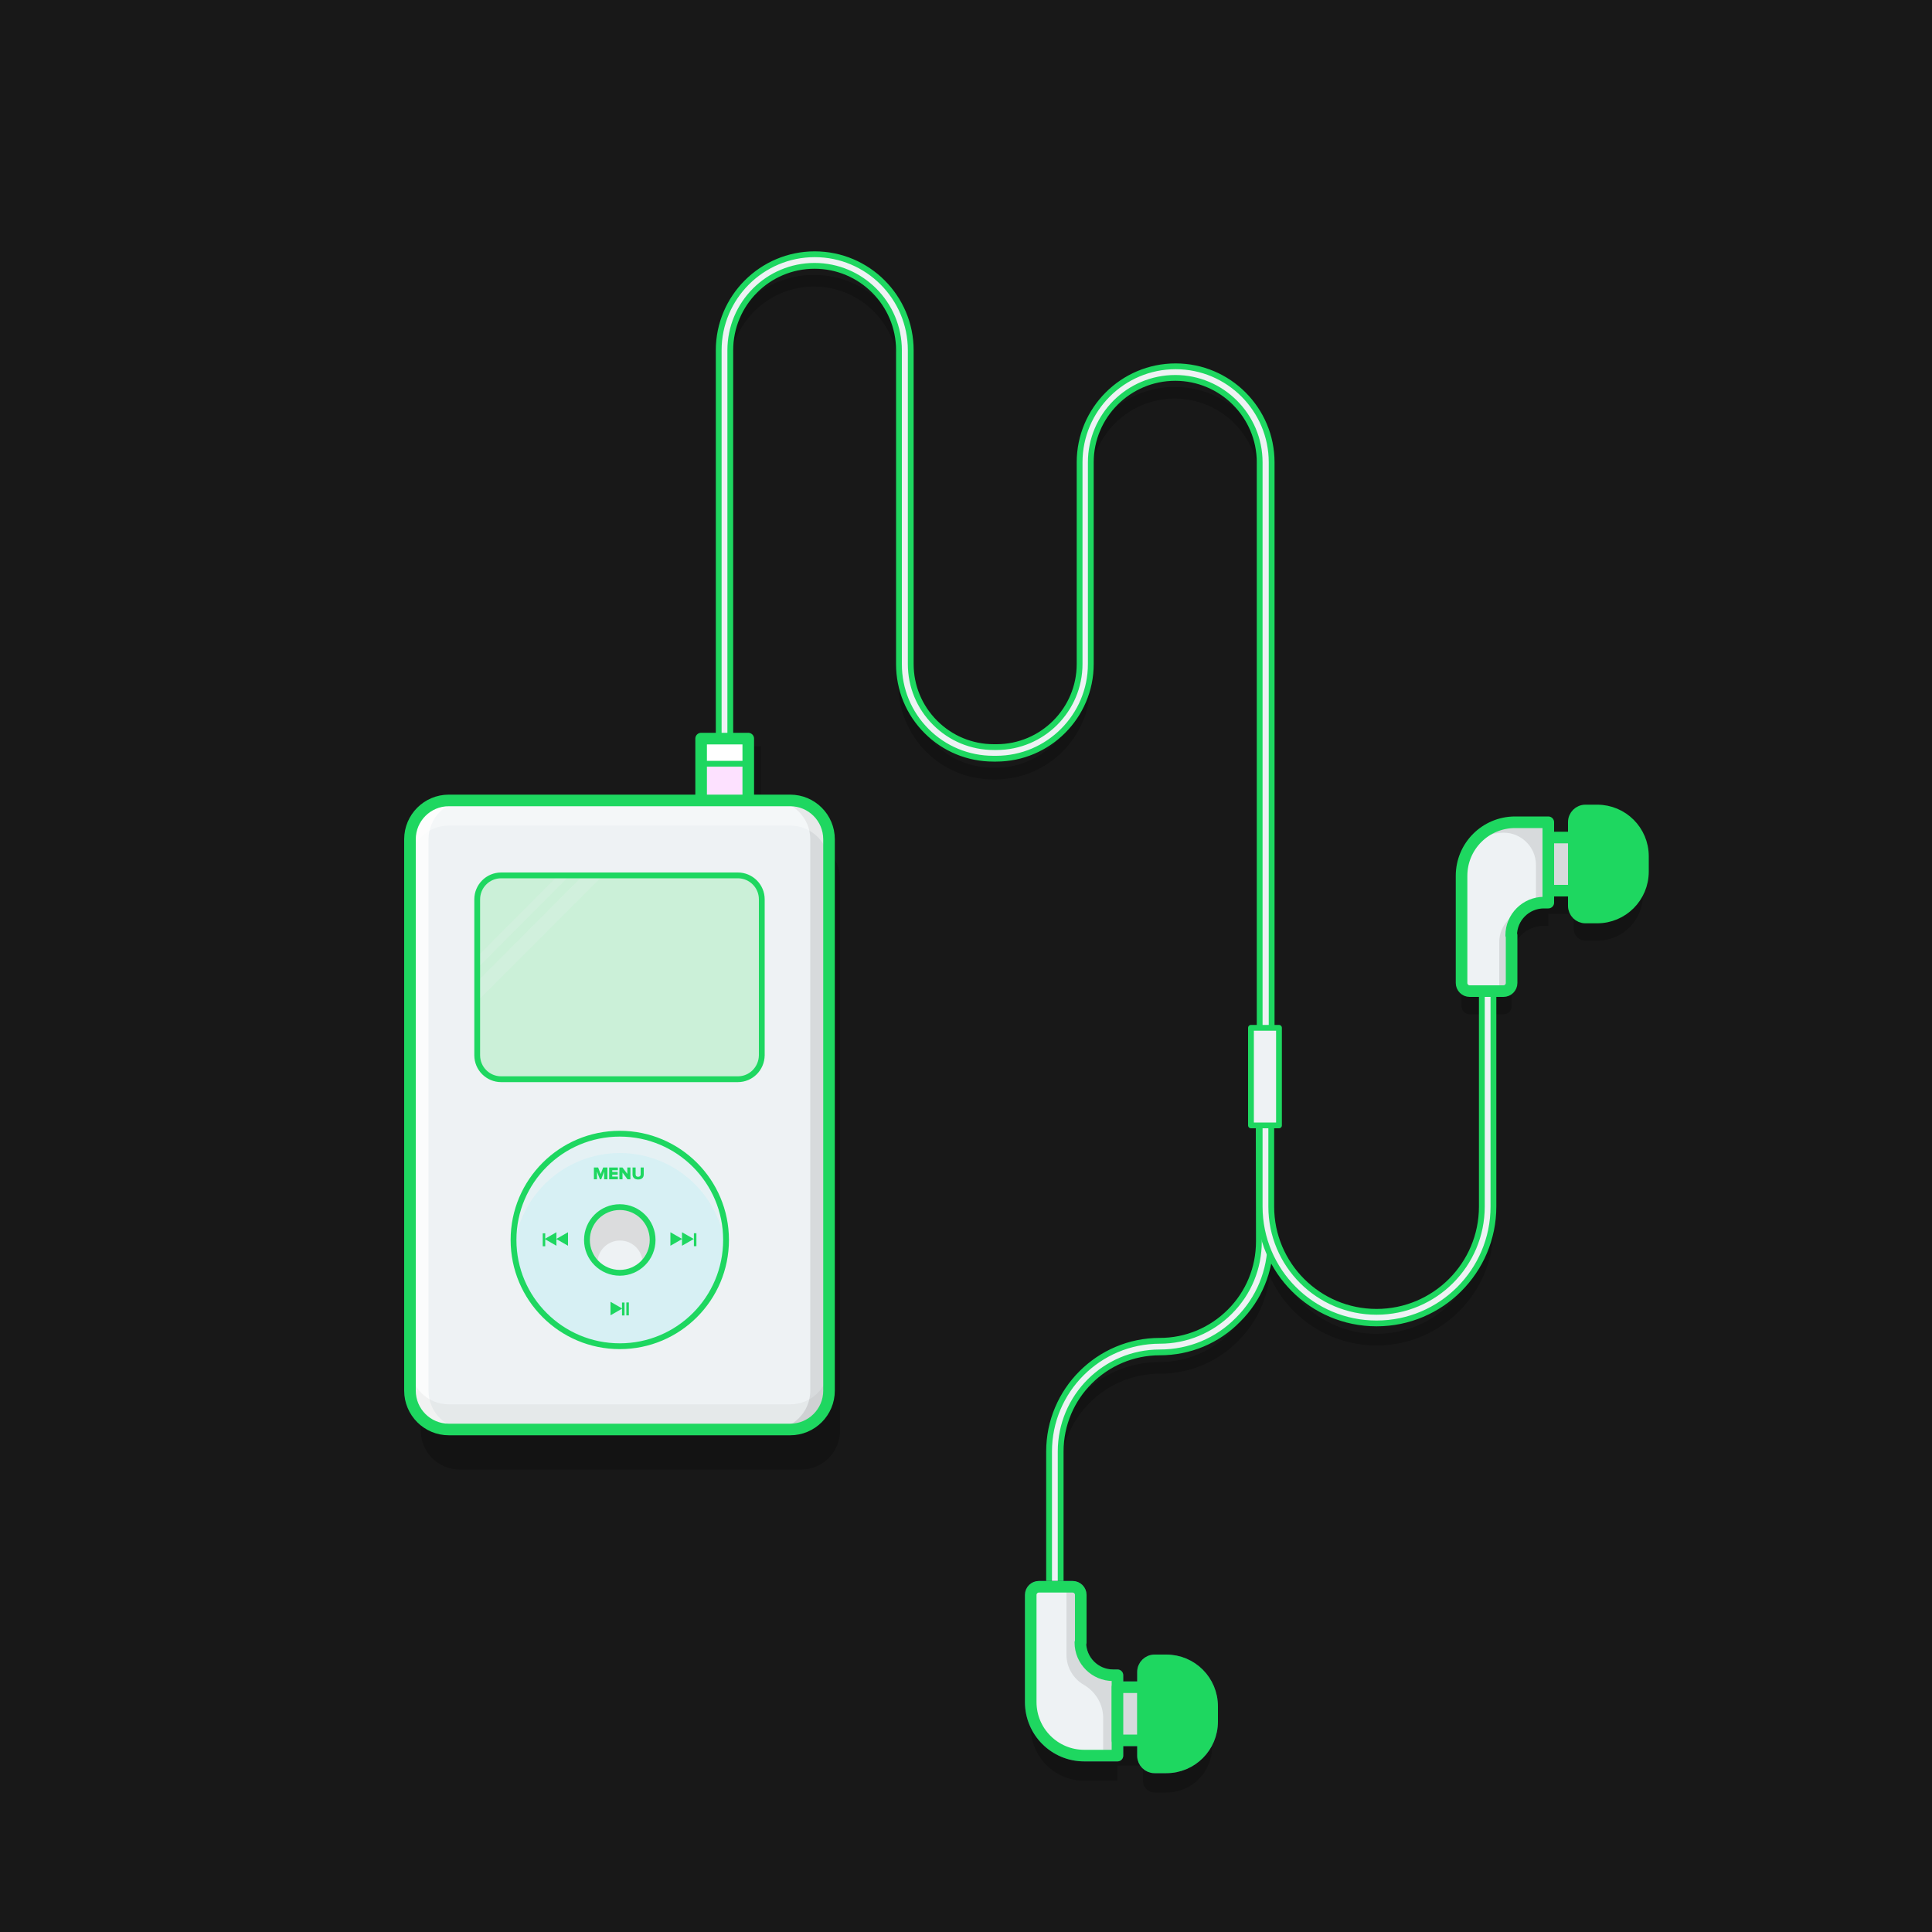 <svg width="1000" height="1000" viewBox="0 0 1000 1000" fill="none" xmlns="http://www.w3.org/2000/svg">
<path d="M1000 0H0V1000H1000V0Z" fill="#181818"/>
<path opacity="0.23" d="M782.2 496.1C782.2 486.8 789.8 479.2 799.1 479.2H801.4V437.6H784.2C768.9 437.6 756.5 450 756.5 465.3V520.8C756.5 523.1 758.4 525 760.7 525H778.2C780.5 525 782.4 523.1 782.4 520.8V496.1H782.2Z" fill="black"/>
<path opacity="0.23" d="M814.7 445.5H801.4V473H814.7V445.5Z" fill="black"/>
<path opacity="0.23" d="M826.7 486.9H820.6C817.3 486.9 814.6 484.2 814.6 480.9V437.5C814.6 434.2 817.3 431.5 820.6 431.5H826.7C839.8 431.5 850.4 442.1 850.4 455.2V463.1C850.4 476.3 839.8 486.9 826.7 486.9Z" fill="black"/>
<path opacity="0.21" d="M559.2 863.2C559.2 872.5 566.8 880.1 576.1 880.1H578.4V921.7H561.2C545.9 921.7 533.5 909.3 533.5 894V838.5C533.5 836.2 535.4 834.3 537.7 834.3H555.2C557.5 834.3 559.4 836.2 559.4 838.5V863.2H559.2Z" fill="black"/>
<path opacity="0.21" d="M591.7 886.3H578.4V913.8H591.7V886.3Z" fill="black"/>
<path opacity="0.21" d="M603.7 872.4H597.6C594.3 872.4 591.6 875.1 591.6 878.4V921.8C591.6 925.1 594.3 927.8 597.6 927.8H603.7C616.8 927.8 627.4 917.2 627.4 904.1V896.2C627.4 883 616.8 872.4 603.7 872.4Z" fill="black"/>
<g opacity="0.23">
<path d="M549 841H543V762.3C543 730.7 568.7 705 600.3 705C614 705 626.9 699.6 636.6 689.9C646.3 680.2 651.6 667.3 651.6 653.5L651.5 616.7H657.5L657.6 653.5C657.6 668.8 651.7 683.3 640.8 694.1C630.1 705 615.7 711 600.3 711C572 711 549 734 549 762.3V841Z" fill="black"/>
</g>
<g opacity="0.23">
<path d="M712.5 696.4C679.1 696.4 652 669.3 652 635.9V617.4C652 615.7 653.3 614.4 655 614.4C656.7 614.4 658 615.7 658 617.4V635.9C658 666 682.4 690.4 712.5 690.4C742.6 690.4 767 666 767 635.9V524.4C767 522.7 768.3 521.4 770 521.4C771.7 521.4 773 522.7 773 524.4V635.9C773 669.2 745.9 696.4 712.5 696.4Z" fill="black"/>
</g>
<path d="M549 830H543V751.3C543 719.7 568.7 694 600.3 694C614 694 626.9 688.6 636.6 678.9C646.3 669.2 651.6 656.3 651.6 642.5L651.5 582.7H657.5L657.6 642.5C657.6 657.8 651.7 672.3 640.8 683.1C630.1 694 615.7 700 600.3 700C572 700 549 723 549 751.3V830Z" fill="#EEF2F4"/>
<path d="M549 830H543V751.3C543 719.7 568.7 694 600.3 694C614 694 626.9 688.6 636.6 678.9C646.3 669.2 651.6 656.3 651.6 642.5L651.5 582.7H657.5L657.6 642.5C657.6 657.8 651.7 672.3 640.8 683.1C630.1 694 615.7 700 600.3 700C572 700 549 723 549 751.3V830Z" stroke="#1ED760" stroke-width="3" stroke-miterlimit="10" stroke-linecap="round" stroke-linejoin="round"/>
<path d="M712.5 685C679.1 685 652 657.9 652 624.5V583C652 581.3 653.3 580 655 580C656.7 580 658 581.3 658 583V624.5C658 654.6 682.4 679 712.5 679C742.6 679 767 654.6 767 624.5V513C767 511.3 768.3 510 770 510C771.7 510 773 511.3 773 513V624.5C773 657.9 745.9 685 712.5 685Z" fill="#EEF2F4"/>
<path d="M712.5 685C679.1 685 652 657.9 652 624.5V583C652 581.3 653.3 580 655 580C656.7 580 658 581.3 658 583V624.5C658 654.6 682.4 679 712.5 679C742.6 679 767 654.6 767 624.5V513C767 511.3 768.3 510 770 510C771.7 510 773 511.3 773 513V624.5C773 657.9 745.9 685 712.5 685Z" stroke="#1ED760" stroke-width="3" stroke-miterlimit="10" stroke-linecap="round" stroke-linejoin="round"/>
<g opacity="0.23">
<path d="M654.7 548.3C653 548.3 651.7 547 651.7 545.3V250C651.7 225.9 632.1 206.3 608 206.3C583.9 206.3 564.3 225.9 564.3 250V354.4C564.3 381.4 542.3 403.4 515.3 403.4H514C500.9 403.4 488.6 398.3 479.4 389.1C470.2 379.9 465 367.4 465 354.3V192C465 167.9 445.4 148.3 421.3 148.3C397.2 148.3 377.6 167.9 377.6 192V400.3C377.6 402 376.3 403.3 374.6 403.3C372.9 403.3 371.6 402 371.6 400.3V192C371.6 164.6 393.9 142.3 421.3 142.3C448.7 142.3 471 164.6 471 192V354.4C471 365.9 475.5 376.7 483.6 384.8C491.7 392.9 502.5 397.4 514 397.4H515.4C539.1 397.4 558.4 378.1 558.4 354.4V250C558.4 222.6 580.7 200.3 608.1 200.3C635.5 200.3 657.8 222.6 657.8 250V545.3C657.7 546.9 656.4 548.3 654.7 548.3Z" fill="black"/>
</g>
<path d="M655 537.6C653.3 537.6 652 536.3 652 534.6V239.3C652 215.2 632.4 195.6 608.3 195.6C584.2 195.6 564.6 215.2 564.6 239.3V343.7C564.6 370.7 542.6 392.7 515.6 392.7H514.2C501.1 392.7 488.8 387.6 479.6 378.4C470.4 369.2 465.3 356.9 465.3 343.8V181.3C465.3 157.2 445.7 137.6 421.6 137.6C397.5 137.6 378 157.2 378 181.3V389.6C378 391.3 376.7 392.6 375 392.6C373.3 392.6 372 391.3 372 389.6V181.3C372 153.9 394.3 131.6 421.7 131.6C449.1 131.6 471.4 153.9 471.4 181.3V343.7C471.4 355.2 475.9 366 484 374.1C492.1 382.2 502.9 386.7 514.4 386.7H515.8C539.5 386.7 558.8 367.4 558.8 343.7V239.3C558.8 211.9 581.1 189.6 608.5 189.6C635.9 189.6 658.2 211.9 658.2 239.3V534.6C658 536.3 656.7 537.6 655 537.6Z" fill="#EEF2F4"/>
<path d="M655 537.6C653.3 537.6 652 536.3 652 534.6V239.3C652 215.2 632.4 195.6 608.3 195.6C584.2 195.6 564.6 215.2 564.6 239.3V343.7C564.6 370.7 542.6 392.7 515.6 392.7H514.2C501.1 392.7 488.8 387.6 479.6 378.4C470.4 369.2 465.3 356.9 465.3 343.8V181.3C465.3 157.2 445.7 137.6 421.6 137.6C397.5 137.6 378 157.2 378 181.3V389.6C378 391.3 376.7 392.6 375 392.6C373.3 392.6 372 391.3 372 389.6V181.3C372 153.9 394.3 131.6 421.7 131.6C449.1 131.6 471.4 153.9 471.4 181.3V343.7C471.4 355.2 475.9 366 484 374.1C492.1 382.2 502.9 386.7 514.4 386.7H515.8C539.5 386.7 558.8 367.4 558.8 343.7V239.3C558.8 211.9 581.1 189.6 608.5 189.6C635.9 189.6 658.2 211.9 658.2 239.3V534.6C658 536.3 656.7 537.6 655 537.6Z" stroke="#1ED760" stroke-width="3" stroke-miterlimit="10" stroke-linecap="round" stroke-linejoin="round"/>
<path opacity="0.23" d="M393.8 386.3H369.4V418.6H393.8V386.3Z" fill="black"/>
<path d="M387.3 382.3H362.9V414.6H387.3V382.3Z" fill="#FDE1FF"/>
<path d="M387.3 382.3H362.9V395.3H387.3V382.3Z" fill="white"/>
<path d="M387.3 382.3H362.9V395.3H387.3V382.3Z" stroke="#1ED760" stroke-width="3" stroke-miterlimit="10" stroke-linecap="round" stroke-linejoin="round"/>
<path d="M387.3 382.3H362.9V414.6H387.3V382.3Z" stroke="#1ED760" stroke-width="6" stroke-miterlimit="10" stroke-linecap="round" stroke-linejoin="round"/>
<path opacity="0.23" d="M414.7 760.6H237.9C226.8 760.6 217.8 751.6 217.8 740.5V455C217.8 443.9 226.8 434.9 237.9 434.9H414.7C425.8 434.9 434.8 443.9 434.8 455V740.4C434.8 751.6 425.8 760.6 414.7 760.6Z" fill="black"/>
<path d="M409 739.9H232.3C221.2 739.9 212.2 730.9 212.2 719.8V434.4C212.2 423.3 221.2 414.3 232.3 414.3H409C420.1 414.3 429.1 423.3 429.1 434.4V719.8C429.1 730.9 420.1 739.9 409 739.9Z" fill="#EEF2F4"/>
<path d="M409 739.9H232.3C221.2 739.9 212.2 730.9 212.2 719.8V434.4C212.2 423.3 221.2 414.3 232.3 414.3H409C420.1 414.3 429.1 423.3 429.1 434.4V719.8C429.1 730.9 420.1 739.9 409 739.9Z" fill="#EEF2F4"/>
<g opacity="0.76">
<path d="M221.8 719.8V434.4C221.8 423.3 230.8 414.3 241.9 414.3H232.2C221.1 414.3 212.1 423.3 212.1 434.4V719.8C212.1 730.9 221.1 739.9 232.2 739.9H241.9C230.8 739.9 221.8 730.9 221.8 719.8Z" fill="white"/>
</g>
<g opacity="0.1">
<path d="M419.4 719.8V434.4C419.4 423.3 410.4 414.3 399.3 414.3H409C420.1 414.3 429.1 423.3 429.1 434.4V719.8C429.1 730.9 420.1 739.9 409 739.9H399.3C410.4 739.9 419.4 730.9 419.4 719.8Z" fill="black"/>
</g>
<g opacity="0.04">
<path d="M409 726.9H232.3C221.2 726.9 212.2 717.9 212.2 706.8V719.8C212.2 730.9 221.2 739.9 232.3 739.9H409C420.1 739.9 429.1 730.9 429.1 719.8V706.8C429.1 717.9 420.1 726.9 409 726.9Z" fill="black"/>
</g>
<g opacity="0.38">
<path d="M409 427.3H232.3C221.2 427.3 212.2 436.3 212.2 447.4V434.4C212.2 423.3 221.2 414.3 232.3 414.3H409C420.1 414.3 429.1 423.3 429.1 434.4V447.4C429.1 436.3 420.1 427.3 409 427.3Z" fill="white"/>
</g>
<path d="M409 739.9H232.3C221.2 739.9 212.2 730.9 212.2 719.8V434.4C212.2 423.3 221.2 414.3 232.3 414.3H409C420.1 414.3 429.1 423.3 429.1 434.4V719.8C429.1 730.9 420.1 739.9 409 739.9Z" stroke="#1ED760" stroke-width="6" stroke-miterlimit="10"/>
<path d="M381.9 558.6H259.4C252.6 558.6 247 553.1 247 546.2V465.5C247 458.7 252.5 453.1 259.4 453.1H381.9C388.7 453.1 394.3 458.6 394.3 465.5V546.2C394.2 553.1 388.7 558.6 381.9 558.6Z" fill="#CBF0D8"/>
<path opacity="0.2" d="M247 501.2L295 453H289L247 495.2V501.2Z" fill="#EEF2F4"/>
<path opacity="0.2" d="M247 518.3L312.2 453H301.9L247 508.1V518.3Z" fill="#EEF2F4"/>
<path d="M381.9 558.6H259.4C252.6 558.6 247 553.1 247 546.2V465.5C247 458.7 252.5 453.1 259.4 453.1H381.9C388.7 453.1 394.3 458.6 394.3 465.5V546.2C394.2 553.1 388.7 558.6 381.9 558.6Z" stroke="#1ED760" stroke-width="3" stroke-miterlimit="10"/>
<path d="M559.2 850.2C559.2 859.5 566.8 867.1 576.1 867.1H578.4V908.7H561.2C545.9 908.7 533.5 896.3 533.5 881V825.5C533.5 823.2 535.4 821.3 537.7 821.3H555.2C557.5 821.3 559.4 823.2 559.4 825.5V850.2H559.2Z" fill="#EEF2F4"/>
<path opacity="0.1" d="M576.1 866.9C566.7 866.9 559 859.2 559 849.8V824.8C559 822.6 557.2 820.9 555.1 820.9H552V828.9V856.5C552 863.1 555.6 868.9 560.9 872C567.1 875.6 571 882.1 571 889.2V908.8H578V866.8H576.1V866.9Z" fill="black"/>
<path d="M559.2 850.2C559.2 859.5 566.8 867.1 576.1 867.1H578.4V908.7H561.2C545.9 908.7 533.5 896.3 533.5 881V825.5C533.5 823.2 535.4 821.3 537.7 821.3H555.2C557.5 821.3 559.4 823.2 559.4 825.5V850.2H559.2Z" stroke="#4C005F" stroke-width="6" stroke-miterlimit="10" stroke-linecap="round" stroke-linejoin="round"/>
<path d="M591.7 873.3H578.4V900.8H591.7V873.3Z" fill="#D6DADC"/>
<path d="M591.7 873.3H578.4V900.8H591.7V873.3Z" stroke="#4C005F" stroke-width="6" stroke-miterlimit="10" stroke-linecap="round" stroke-linejoin="round"/>
<path d="M603.7 859.4H597.6C594.3 859.4 591.6 862.1 591.6 865.4V908.8C591.6 912.1 594.3 914.8 597.6 914.8H603.7C616.8 914.8 627.4 904.2 627.4 891.1V883.2C627.4 870 616.8 859.4 603.7 859.4Z" stroke="#4C005F" stroke-width="6" stroke-miterlimit="10" stroke-linecap="round" stroke-linejoin="round"/>
<path d="M603.7 859.4H597.6C594.3 859.4 591.6 862.1 591.6 865.4V908.8C591.6 912.1 594.3 914.8 597.6 914.8H603.7C616.8 914.8 627.4 904.2 627.4 891.1V883.2C627.4 870 616.8 859.4 603.7 859.4Z" fill="#4C005F"/>
<path d="M559.2 850.2C559.2 859.5 566.8 867.1 576.1 867.1H578.4V908.7H561.2C545.9 908.7 533.5 896.3 533.5 881V825.5C533.5 823.2 535.4 821.3 537.7 821.3H555.2C557.5 821.3 559.4 823.2 559.4 825.5V850.2H559.2Z" fill="#EEF2F4"/>
<path opacity="0.1" d="M576.1 866.9C566.7 866.9 559 859.2 559 849.8V824.8C559 822.6 557.2 820.9 555.1 820.9H552V828.9V856.5C552 863.1 555.6 868.9 560.9 872C567.1 875.6 571 882.1 571 889.2V908.8H578V866.8H576.1V866.9Z" fill="black"/>
<path d="M559.2 850.2C559.2 859.5 566.8 867.1 576.1 867.1H578.4V908.7H561.2C545.9 908.7 533.5 896.3 533.5 881V825.5C533.5 823.2 535.4 821.3 537.7 821.3H555.2C557.5 821.3 559.4 823.2 559.4 825.5V850.2H559.2Z" stroke="#1ED760" stroke-width="6" stroke-miterlimit="10" stroke-linecap="round" stroke-linejoin="round"/>
<path d="M591.7 873.3H578.4V900.8H591.7V873.3Z" fill="#D6DADC"/>
<path d="M591.7 873.3H578.4V900.8H591.7V873.3Z" stroke="#1ED760" stroke-width="6" stroke-miterlimit="10" stroke-linecap="round" stroke-linejoin="round"/>
<path d="M603.7 859.4H597.6C594.3 859.4 591.6 862.1 591.6 865.4V908.8C591.6 912.1 594.3 914.8 597.6 914.8H603.7C616.8 914.8 627.4 904.2 627.4 891.1V883.2C627.4 870 616.8 859.4 603.7 859.4Z" stroke="#1ED760" stroke-width="6" stroke-miterlimit="10" stroke-linecap="round" stroke-linejoin="round"/>
<path d="M603.7 859.4H597.6C594.3 859.4 591.6 862.1 591.6 865.4V908.8C591.6 912.1 594.3 914.8 597.6 914.8H603.7C616.8 914.8 627.4 904.2 627.4 891.1V883.2C627.4 870 616.8 859.4 603.7 859.4Z" fill="#1ED760"/>
<path d="M782.2 484.1C782.2 474.8 789.8 467.2 799.1 467.2H801.4V425.6H784.2C768.9 425.6 756.5 438 756.5 453.3V508.8C756.5 511.1 758.4 513 760.7 513H778.2C780.5 513 782.4 511.1 782.4 508.8V484.1H782.2Z" fill="#EEF2F4"/>
<g opacity="0.1">
<path d="M776 487.7V511H778.1C780.4 511 782 509.1 782 506.8V482.1C782 478.8 782.9 475.7 784.6 473.1C779.5 476 776 481.4 776 487.7Z" fill="black"/>
<path d="M784.2 426C775.3 426 767.4 429.9 762.3 436.4C766.8 433.2 772.3 431 778.3 431C787.5 431 795 438.5 795 447.7V467.6C797 467.3 797.9 467 799.1 467H801V426H784.2V426Z" fill="black"/>
</g>
<path d="M782.2 484.1C782.2 474.8 789.8 467.2 799.1 467.2H801.4V425.6H784.2C768.9 425.6 756.5 438 756.5 453.3V508.8C756.5 511.1 758.4 513 760.7 513H778.2C780.5 513 782.4 511.1 782.4 508.8V484.1H782.2Z" stroke="#1ED760" stroke-width="6" stroke-miterlimit="10" stroke-linecap="round" stroke-linejoin="round"/>
<path d="M814.7 433.5H801.4V461H814.7V433.5Z" fill="#D6DADC"/>
<path d="M814.7 433.5H801.4V461H814.7V433.5Z" stroke="#1ED760" stroke-width="6" stroke-miterlimit="10" stroke-linecap="round" stroke-linejoin="round"/>
<path d="M826.7 474.9H820.6C817.3 474.9 814.6 472.2 814.6 468.9V425.5C814.6 422.2 817.3 419.5 820.6 419.5H826.7C839.8 419.5 850.4 430.1 850.4 443.2V451.1C850.4 464.3 839.8 474.9 826.7 474.9Z" stroke="#1ED760" stroke-width="6" stroke-miterlimit="10" stroke-linecap="round" stroke-linejoin="round"/>
<path d="M826.7 474.9H820.6C817.3 474.9 814.6 472.2 814.6 468.9V425.5C814.6 422.2 817.3 419.5 820.6 419.5H826.7C839.8 419.5 850.4 430.1 850.4 443.2V451.1C850.4 464.3 839.8 474.9 826.7 474.9Z" fill="#1ED760"/>
<path d="M320.8 696.8C351.175 696.8 375.8 672.175 375.8 641.8C375.8 611.424 351.175 586.8 320.8 586.8C290.424 586.8 265.8 611.424 265.8 641.8C265.8 672.175 290.424 696.8 320.8 696.8Z" fill="#D7F0F4"/>
<path opacity="0.63" d="M320.8 596.8C349.5 596.8 373 618.8 375.6 646.8C375.7 645.2 375.8 643.5 375.8 641.8C375.8 611.4 351.2 586.8 320.8 586.8C290.4 586.8 265.8 611.4 265.8 641.8C265.8 643.5 265.9 645.2 266 646.8C268.6 618.7 292.2 596.8 320.8 596.8Z" fill="#EEF2F4"/>
<path d="M320.8 658.8C330.189 658.8 337.8 651.189 337.8 641.8C337.8 632.411 330.189 624.8 320.8 624.8C311.411 624.8 303.8 632.411 303.8 641.8C303.8 651.189 311.411 658.8 320.8 658.8Z" fill="#EEF2F4"/>
<path d="M320.8 696.8C351.175 696.8 375.8 672.175 375.8 641.8C375.8 611.424 351.175 586.8 320.8 586.8C290.424 586.8 265.8 611.424 265.8 641.8C265.8 672.175 290.424 696.8 320.8 696.8Z" stroke="#1ED760" stroke-width="3" stroke-miterlimit="10"/>
<path d="M320.8 624.8C311.4 624.8 303.8 632.4 303.8 641.8C303.8 646.7 305.9 651.1 309.2 654.2C309.2 654.1 309.2 654 309.2 653.8C309.2 647.4 314.4 642.1 320.9 642.1C327.4 642.1 332.6 647.3 332.6 653.8C332.6 653.9 332.6 654 332.6 654.2C335.9 651.1 338 646.7 338 641.8C337.8 632.4 330.2 624.8 320.8 624.8Z" fill="#DBDCDD"/>
<path d="M320.8 658.8C330.189 658.8 337.8 651.189 337.8 641.8C337.8 632.411 330.189 624.8 320.8 624.8C311.411 624.8 303.8 632.411 303.8 641.8C303.8 651.189 311.411 658.8 320.8 658.8Z" stroke="#1ED760" stroke-width="3" stroke-miterlimit="10"/>
<path d="M312.7 610.4V606.4L311.2 610.4H310.5L309 606.4V610.4H307.4V604.3H309.6L310.9 607.7L312.2 604.3H314.4V610.4H312.7Z" fill="#1ED760"/>
<path d="M315.301 610.4V604.3H319.801V605.7H316.901V606.6H319.701V608H316.901V609H319.801V610.4H315.301V610.4Z" fill="#1ED760"/>
<path d="M324.801 610.4L322.201 606.9V610.4H320.601V604.3H322.201L324.701 607.6V604.3H326.301V610.4H324.801Z" fill="#1ED760"/>
<path d="M327.4 607.9V604.3H329V607.9C329 608.6 329.4 609.1 330.3 609.1C331.1 609.1 331.6 608.6 331.6 607.9V604.3H333.2V607.9C333.2 609.4 332.3 610.5 330.3 610.5C328.4 610.5 327.4 609.4 327.4 607.9Z" fill="#1ED760"/>
<path d="M353 637.8L359.1 641.3L353 644.8V637.8Z" fill="#1ED760"/>
<path d="M347 637.8L353.1 641.3L347 644.8V637.8Z" fill="#1ED760"/>
<path d="M360.459 645.021L360.459 638.321L359.159 638.321L359.159 645.021L360.459 645.021Z" fill="#1ED760"/>
<path d="M316 673.8L322.1 677.3L316 680.8V673.8Z" fill="#1ED760"/>
<path d="M323.251 680.883L323.251 674.183L321.951 674.183L321.951 680.883L323.251 680.883Z" fill="#1ED760"/>
<path d="M325.492 680.842L325.492 674.142L324.192 674.142L324.192 680.842L325.492 680.842Z" fill="#1ED760"/>
<path d="M288 637.8L281.9 641.3L288 644.8V637.8Z" fill="#1ED760"/>
<path d="M294 637.8L287.9 641.3L294 644.8V637.8Z" fill="#1ED760"/>
<path d="M282.216 645.065L282.216 638.365L280.916 638.365L280.916 645.065L282.216 645.065Z" fill="#1ED760"/>
<path d="M662 532H647.5V582.5H662V532Z" fill="#EEF2F4"/>
<path d="M662 532H647.5V582.5H662V532Z" stroke="#1ED760" stroke-width="3" stroke-miterlimit="10" stroke-linecap="round" stroke-linejoin="round"/>
</svg>
